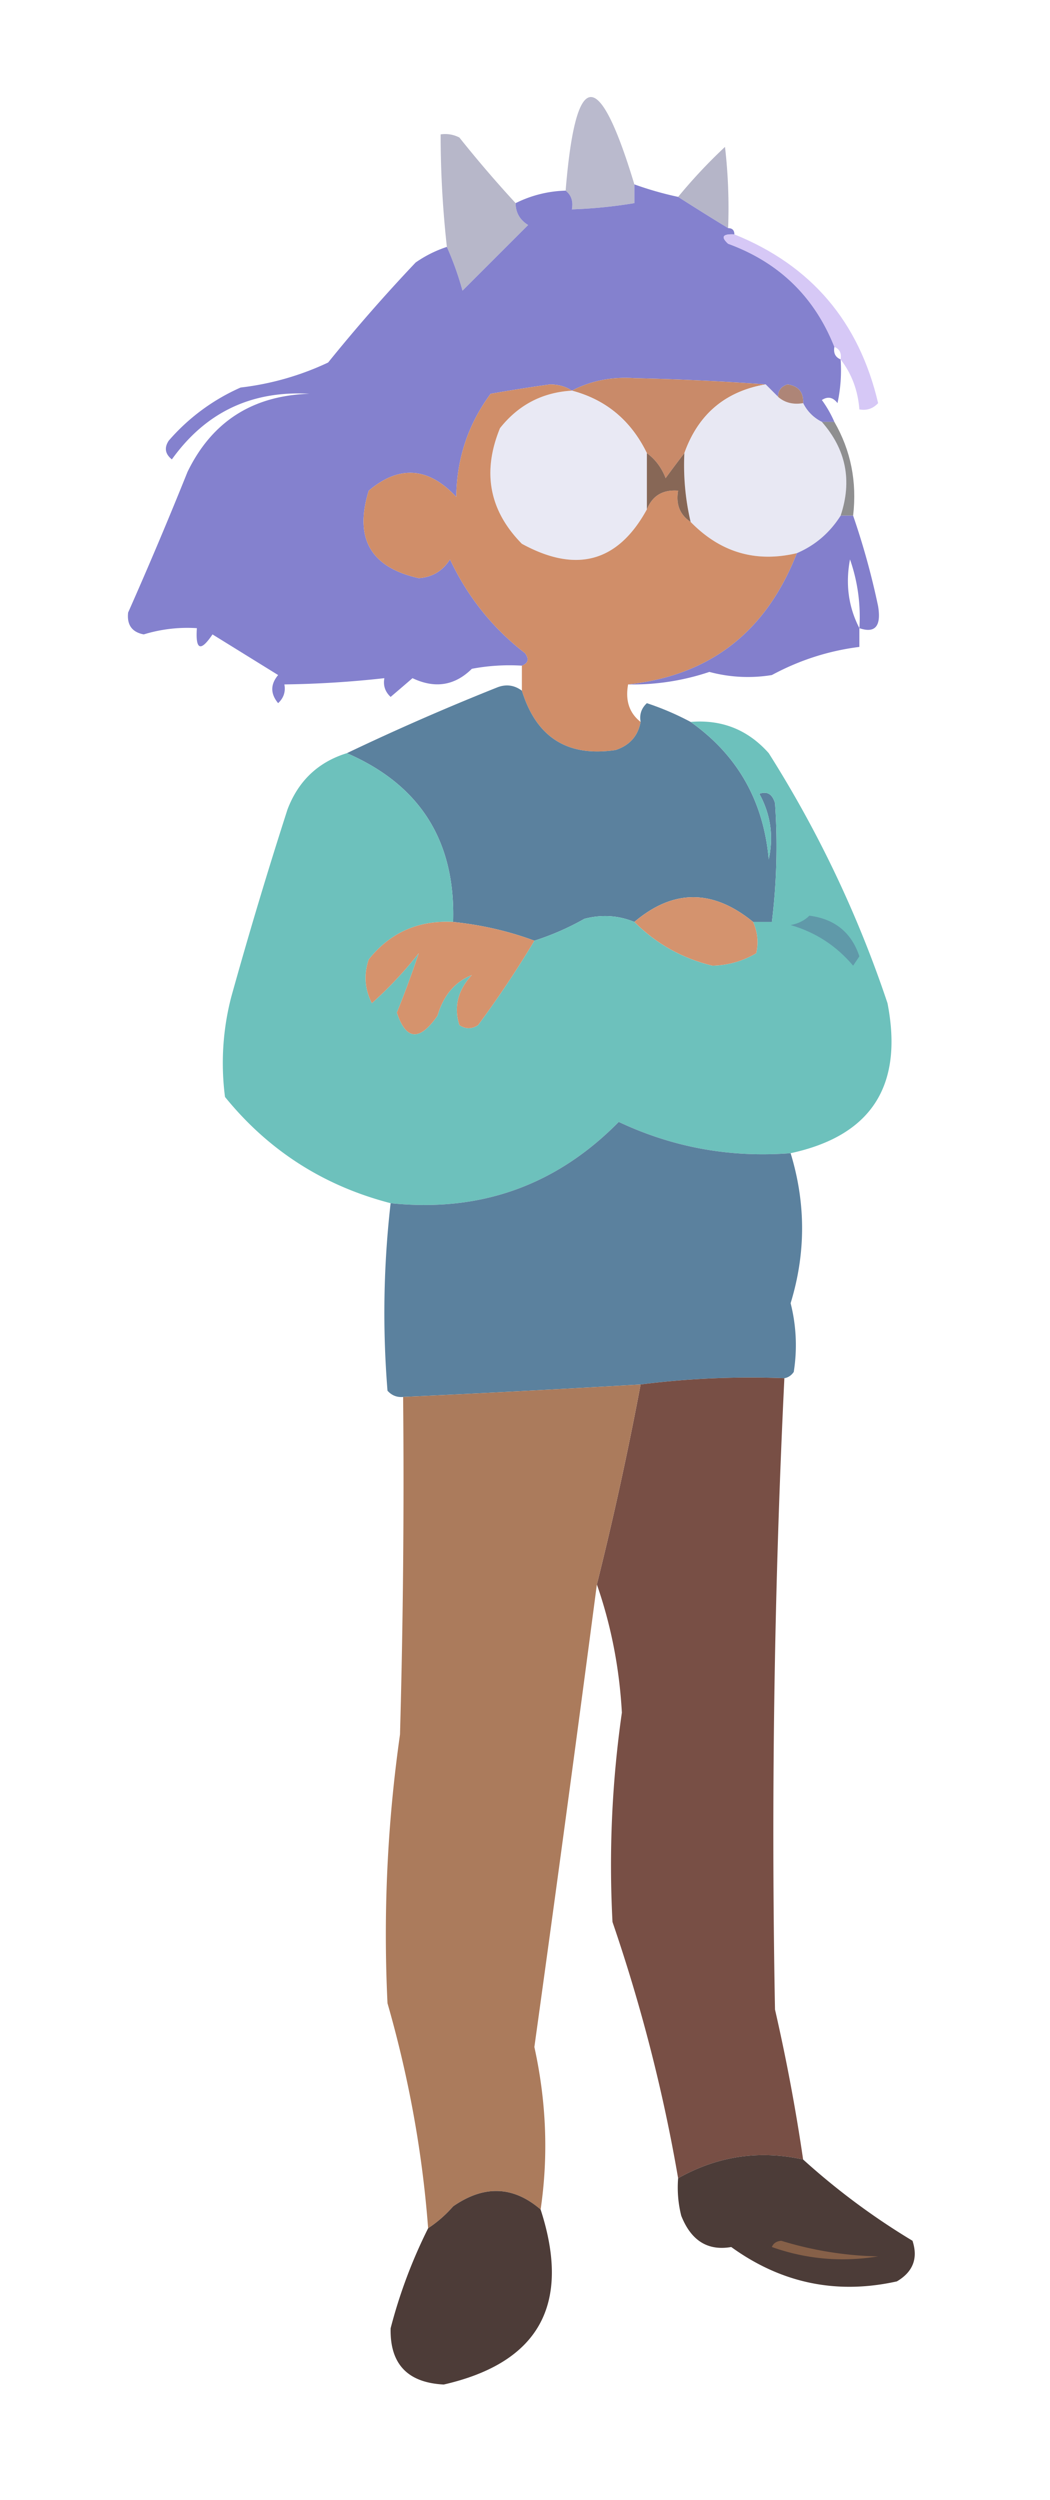 <svg xmlns="http://www.w3.org/2000/svg" width="168" height="400" style="shape-rendering:geometricPrecision;text-rendering:geometricPrecision;image-rendering:optimizeQuality;fill-rule:evenodd;clip-rule:evenodd"><path style="opacity:.901" fill="#b3b3c7" d="M101.5 29.5v3a76.94 76.94 0 0 1-10 1c.237-1.291-.096-2.291-1-3 1.606-19.628 5.272-19.961 11-1Z"/><path style="opacity:.935" fill="#b2b2c6" d="M82.5 32.5c.01 1.517.677 2.684 2 3.5L74 46.5a49.78 49.78 0 0 0-2.5-7 163.245 163.245 0 0 1-1-18 4.932 4.932 0 0 1 3 .5c2.89 3.624 5.89 7.124 9 10.5Z"/><path style="opacity:.97" fill="#b3b3c7" d="M116.5 36.5a431.73 431.73 0 0 1-8-5 84.022 84.022 0 0 1 7.5-8 84.9 84.9 0 0 1 .5 13Z"/><path style="opacity:.995" fill="#8481ce" d="M101.5 29.5a54.299 54.299 0 0 0 7 2 431.73 431.73 0 0 0 8 5c.667 0 1 .333 1 1-1.879-.107-2.212.393-1 1.5 8.153 2.987 13.819 8.487 17 16.5-.172.992.162 1.658 1 2a24.935 24.935 0 0 1-.5 7c-.718-.95-1.551-1.117-2.5-.5a18.476 18.476 0 0 1 2 3.5h-2a6.544 6.544 0 0 1-3-3c.082-1.752-.751-2.752-2.5-3-1.03.336-1.53 1.003-1.5 2l-2-2a420.27 420.27 0 0 0-21-1c-3.635-.246-6.968.42-10 2-.949-.652-2.115-.986-3.5-1-3.175.446-6.342.946-9.5 1.5-3.593 4.857-5.427 10.357-5.5 16.5-4.453-4.784-9.12-5.118-14-1-2.367 7.618.3 12.285 8 14 2.151-.143 3.818-1.143 5-3 2.82 5.992 6.82 10.991 12 15 .692.937.525 1.603-.5 2a32.462 32.462 0 0 0-8 .5c-2.74 2.706-5.907 3.206-9.5 1.5a601.335 601.335 0 0 1-3.5 3c-.886-.825-1.219-1.825-1-3a161.58 161.58 0 0 1-16 1c.219 1.175-.114 2.175-1 3-1.247-1.506-1.247-3.006 0-4.5L34 101.5c-1.908 2.832-2.741 2.499-2.5-1a23.743 23.743 0 0 0-8.5 1c-1.885-.362-2.719-1.529-2.5-3.5 3.28-7.4 6.447-14.9 9.5-22.5 3.911-8.047 10.411-12.214 19.5-12.5-9.275-.53-16.608 2.97-22 10.5-1.083-.865-1.25-1.865-.5-3A32.64 32.64 0 0 1 38.5 62a45 45 0 0 0 14-4 267.782 267.782 0 0 1 14-16 19.16 19.16 0 0 1 5-2.5 49.78 49.78 0 0 1 2.5 7L84.5 36c-1.323-.816-1.99-1.983-2-3.5a18.976 18.976 0 0 1 8-2c.904.709 1.237 1.709 1 3a76.94 76.94 0 0 0 10-1v-3Z"/><path style="opacity:.648" fill="#c0aaf1" d="M117.5 37.5c12.29 4.964 19.956 13.964 23 27-.825.886-1.825 1.219-3 1-.233-3.042-1.233-5.708-3-8 .172-.992-.162-1.658-1-2-3.181-8.013-8.847-13.513-17-16.5-1.212-1.107-.879-1.607 1-1.5Z"/><path style="opacity:1" fill="#c98a69" d="M122.5 61.5c-6.452 1.115-10.785 4.782-13 11a173.333 173.333 0 0 0-3 4c-.65-1.684-1.65-3.017-3-4-2.546-5.223-6.546-8.557-12-10 3.032-1.58 6.365-2.246 10-2 7.038.16 14.038.493 21 1Z"/><path style="opacity:1" fill="#e9e9f4" d="M91.5 62.5c5.454 1.443 9.454 4.777 12 10v9c-4.623 8.433-11.29 10.267-20 5.5-5.217-5.296-6.384-11.463-3.5-18.5 2.954-3.727 6.788-5.727 11.5-6Z"/><path style="opacity:1" fill="#e8e8f3" d="m122.5 61.5 2 2c1.068.934 2.401 1.268 4 1a6.544 6.544 0 0 0 3 3c3.868 4.403 4.868 9.403 3 15-1.739 2.743-4.073 4.743-7 6-6.569 1.556-12.235-.11-17-5a39.711 39.711 0 0 1-1-11c2.215-6.218 6.548-9.885 13-11Z"/><path style="opacity:1" fill="#ae8577" d="M128.5 64.5c-1.599.268-2.932-.066-4-1-.03-.997.47-1.664 1.5-2 1.749.248 2.582 1.248 2.5 3Z"/><path style="opacity:.466" fill="#101012" d="M131.5 67.5h2c2.633 4.572 3.633 9.572 3 15h-2c1.868-5.597.868-10.597-3-15Z"/><path style="opacity:1" fill="#d08e69" d="M91.5 62.5c-4.712.273-8.546 2.273-11.5 6-2.884 7.037-1.717 13.204 3.5 18.5 8.71 4.767 15.377 2.933 20-5.5.874-2.19 2.541-3.19 5-3-.38 2.198.287 3.865 2 5 4.765 4.89 10.431 6.556 17 5-4.901 12.582-13.901 19.582-27 21-.475 2.582.192 4.582 2 6-.416 2.252-1.749 3.752-4 4.5-7.69 1.153-12.69-2.014-15-9.5v-4c1.025-.397 1.192-1.063.5-2-5.18-4.009-9.18-9.008-12-15-1.182 1.857-2.849 2.857-5 3-7.7-1.715-10.367-6.382-8-14 4.88-4.118 9.547-3.784 14 1 .073-6.143 1.907-11.643 5.5-16.5a281.573 281.573 0 0 1 9.5-1.5c1.385.014 2.551.348 3.5 1Z"/><path style="opacity:1" fill="#876756" d="M103.5 72.5c1.35.983 2.35 2.316 3 4a173.333 173.333 0 0 1 3-4c-.177 3.734.156 7.4 1 11-1.713-1.135-2.38-2.802-2-5-2.459-.19-4.126.81-5 3v-9Z"/><path style="opacity:1" fill="#837fcc" d="M134.5 82.5h2a120.095 120.095 0 0 1 4 14.5c.517 3.195-.483 4.362-3 3.5v3c-4.911.616-9.577 2.116-14 4.5a23.711 23.711 0 0 1-10-.5 38.496 38.496 0 0 1-13 2c13.099-1.418 22.099-8.418 27-21 2.927-1.257 5.261-3.257 7-6Zm3 18c-1.745-3.385-2.245-7.052-1.5-11a27.865 27.865 0 0 1 1.5 11Z"/><path style="opacity:.991" fill="#5a809d" d="M83.5 110.5c2.31 7.486 7.31 10.653 15 9.5 2.251-.748 3.584-2.248 4-4.5-.219-1.175.114-2.175 1-3a44.684 44.684 0 0 1 7 3c7.49 5.299 11.657 12.633 12.5 22 .804-3.704.304-7.204-1.5-10.5 1.244-.456 2.077.044 2.5 1.5a98.836 98.836 0 0 1-.5 19h-3c-6.447-5.275-12.781-5.275-19 0-2.573-1.055-5.24-1.222-8-.5a42.231 42.231 0 0 1-8 3.5c-4.096-1.523-8.43-2.523-13-3 .397-12.916-5.27-21.916-17-27a397.026 397.026 0 0 1 24-10.5c1.428-.579 2.762-.412 4 .5Z"/><path style="opacity:.991" fill="#6cc0bb" d="M110.5 115.5c5.003-.415 9.17 1.252 12.5 5a183.434 183.434 0 0 1 19 40c2.573 13.219-2.594 21.219-15.5 24-9.655.753-18.821-.914-27.5-5-10.006 10.17-22.173 14.504-36.5 13-10.728-2.777-19.561-8.443-26.5-17a42.1 42.1 0 0 1 1-16 774.927 774.927 0 0 1 9-30c1.743-4.579 4.91-7.579 9.5-9 11.73 5.084 17.397 14.084 17 27-5.585-.289-10.085 1.711-13.5 6-.814 2.402-.647 4.735.5 7a62.475 62.475 0 0 0 7.5-8 155.107 155.107 0 0 1-3.5 9.5c1.466 4.454 3.632 4.621 6.5.5.955-3.263 2.788-5.43 5.5-6.5-2.246 2.427-2.912 5.094-2 8 1 .667 2 .667 3 0 3.248-4.4 6.248-8.9 9-13.5a42.231 42.231 0 0 0 8-3.5c2.76-.722 5.427-.555 8 .5 3.523 3.511 7.69 5.844 12.5 7 2.526-.065 4.859-.732 7-2 .384-1.697.218-3.363-.5-5h3a98.836 98.836 0 0 0 .5-19c-.423-1.456-1.256-1.956-2.5-1.5 1.804 3.296 2.304 6.796 1.5 10.5-.843-9.367-5.01-16.701-12.5-22Z"/><path style="opacity:1" fill="#d4936e" d="M120.5 147.5c.718 1.637.884 3.303.5 5-2.141 1.268-4.474 1.935-7 2-4.81-1.156-8.977-3.489-12.5-7 6.219-5.275 12.553-5.275 19 0Z"/><path style="opacity:1" fill="#d5936d" d="M72.5 147.5c4.57.477 8.904 1.477 13 3-2.752 4.6-5.752 9.1-9 13.5-1 .667-2 .667-3 0-.912-2.906-.246-5.573 2-8-2.712 1.07-4.545 3.237-5.5 6.5-2.868 4.121-5.034 3.954-6.5-.5a155.107 155.107 0 0 0 3.5-9.5 62.475 62.475 0 0 1-7.5 8c-1.147-2.265-1.314-4.598-.5-7 3.415-4.289 7.915-6.289 13.5-6Z"/><path style="opacity:1" fill="#6099a9" d="M129.5 146.5c4.068.524 6.735 2.69 8 6.5l-1 1.5c-2.68-3.182-6.013-5.348-10-6.5 1.237-.232 2.237-.732 3-1.5Z"/><path style="opacity:.99" fill="#5a809d" d="M126.5 184.5c2.447 8.011 2.447 16.011 0 24a27.287 27.287 0 0 1 .5 11c-.383.556-.883.889-1.5 1a139.2 139.2 0 0 0-23 1c-12.662.74-25.329 1.407-38 2-.996.086-1.83-.248-2.5-1a154.34 154.34 0 0 1 .5-30c14.327 1.504 26.494-2.83 36.5-13 8.679 4.086 17.845 5.753 27.5 5Z"/><path style="opacity:.989" fill="#774e44" d="M125.5 220.5a1503.749 1503.749 0 0 0-1.5 101 305.407 305.407 0 0 1 4.5 24c-7.03-1.549-13.697-.549-20 3-2.371-13.813-5.871-27.479-10.5-41a172.168 172.168 0 0 1 1.5-33.5c-.395-7.141-1.729-13.975-4-20.5a554.76 554.76 0 0 0 7-32 139.2 139.2 0 0 1 23-1Z"/><path style="opacity:.975" fill="#a97858" d="M102.5 221.5a554.76 554.76 0 0 1-7 32 9852.349 9852.349 0 0 1-10 74c1.927 8.769 2.26 17.436 1 26-4.386-3.772-9.053-3.938-14-.5a19.565 19.565 0 0 1-4 3.5c-.91-12.069-3.078-24.069-6.5-36a227.223 227.223 0 0 1 2-43c.5-17.997.667-35.997.5-54 12.671-.593 25.338-1.26 38-2Z"/><path style="opacity:.934" fill="#402f2b" d="M128.5 345.5a112.205 112.205 0 0 0 17.5 13c.92 2.808.087 4.975-2.5 6.5-9.63 2.14-18.464.307-26.5-5.5-3.758.652-6.425-1.015-8-5a18.453 18.453 0 0 1-.5-6c6.303-3.549 12.97-4.549 20-3Z"/><path style="opacity:.938" fill="#42302c" d="M86.5 353.5c4.92 15.175-.247 24.508-15.5 28-5.798-.297-8.63-3.297-8.5-9a81.103 81.103 0 0 1 6-16 19.565 19.565 0 0 0 4-3.5c4.947-3.438 9.614-3.272 14 .5Z"/><path style="opacity:1" fill="#866048" d="M123.5 359.5c.235-.597.735-.93 1.5-1a56.67 56.67 0 0 0 15.5 2.5c-5.85.948-11.517.448-17-1.5Z"/></svg>